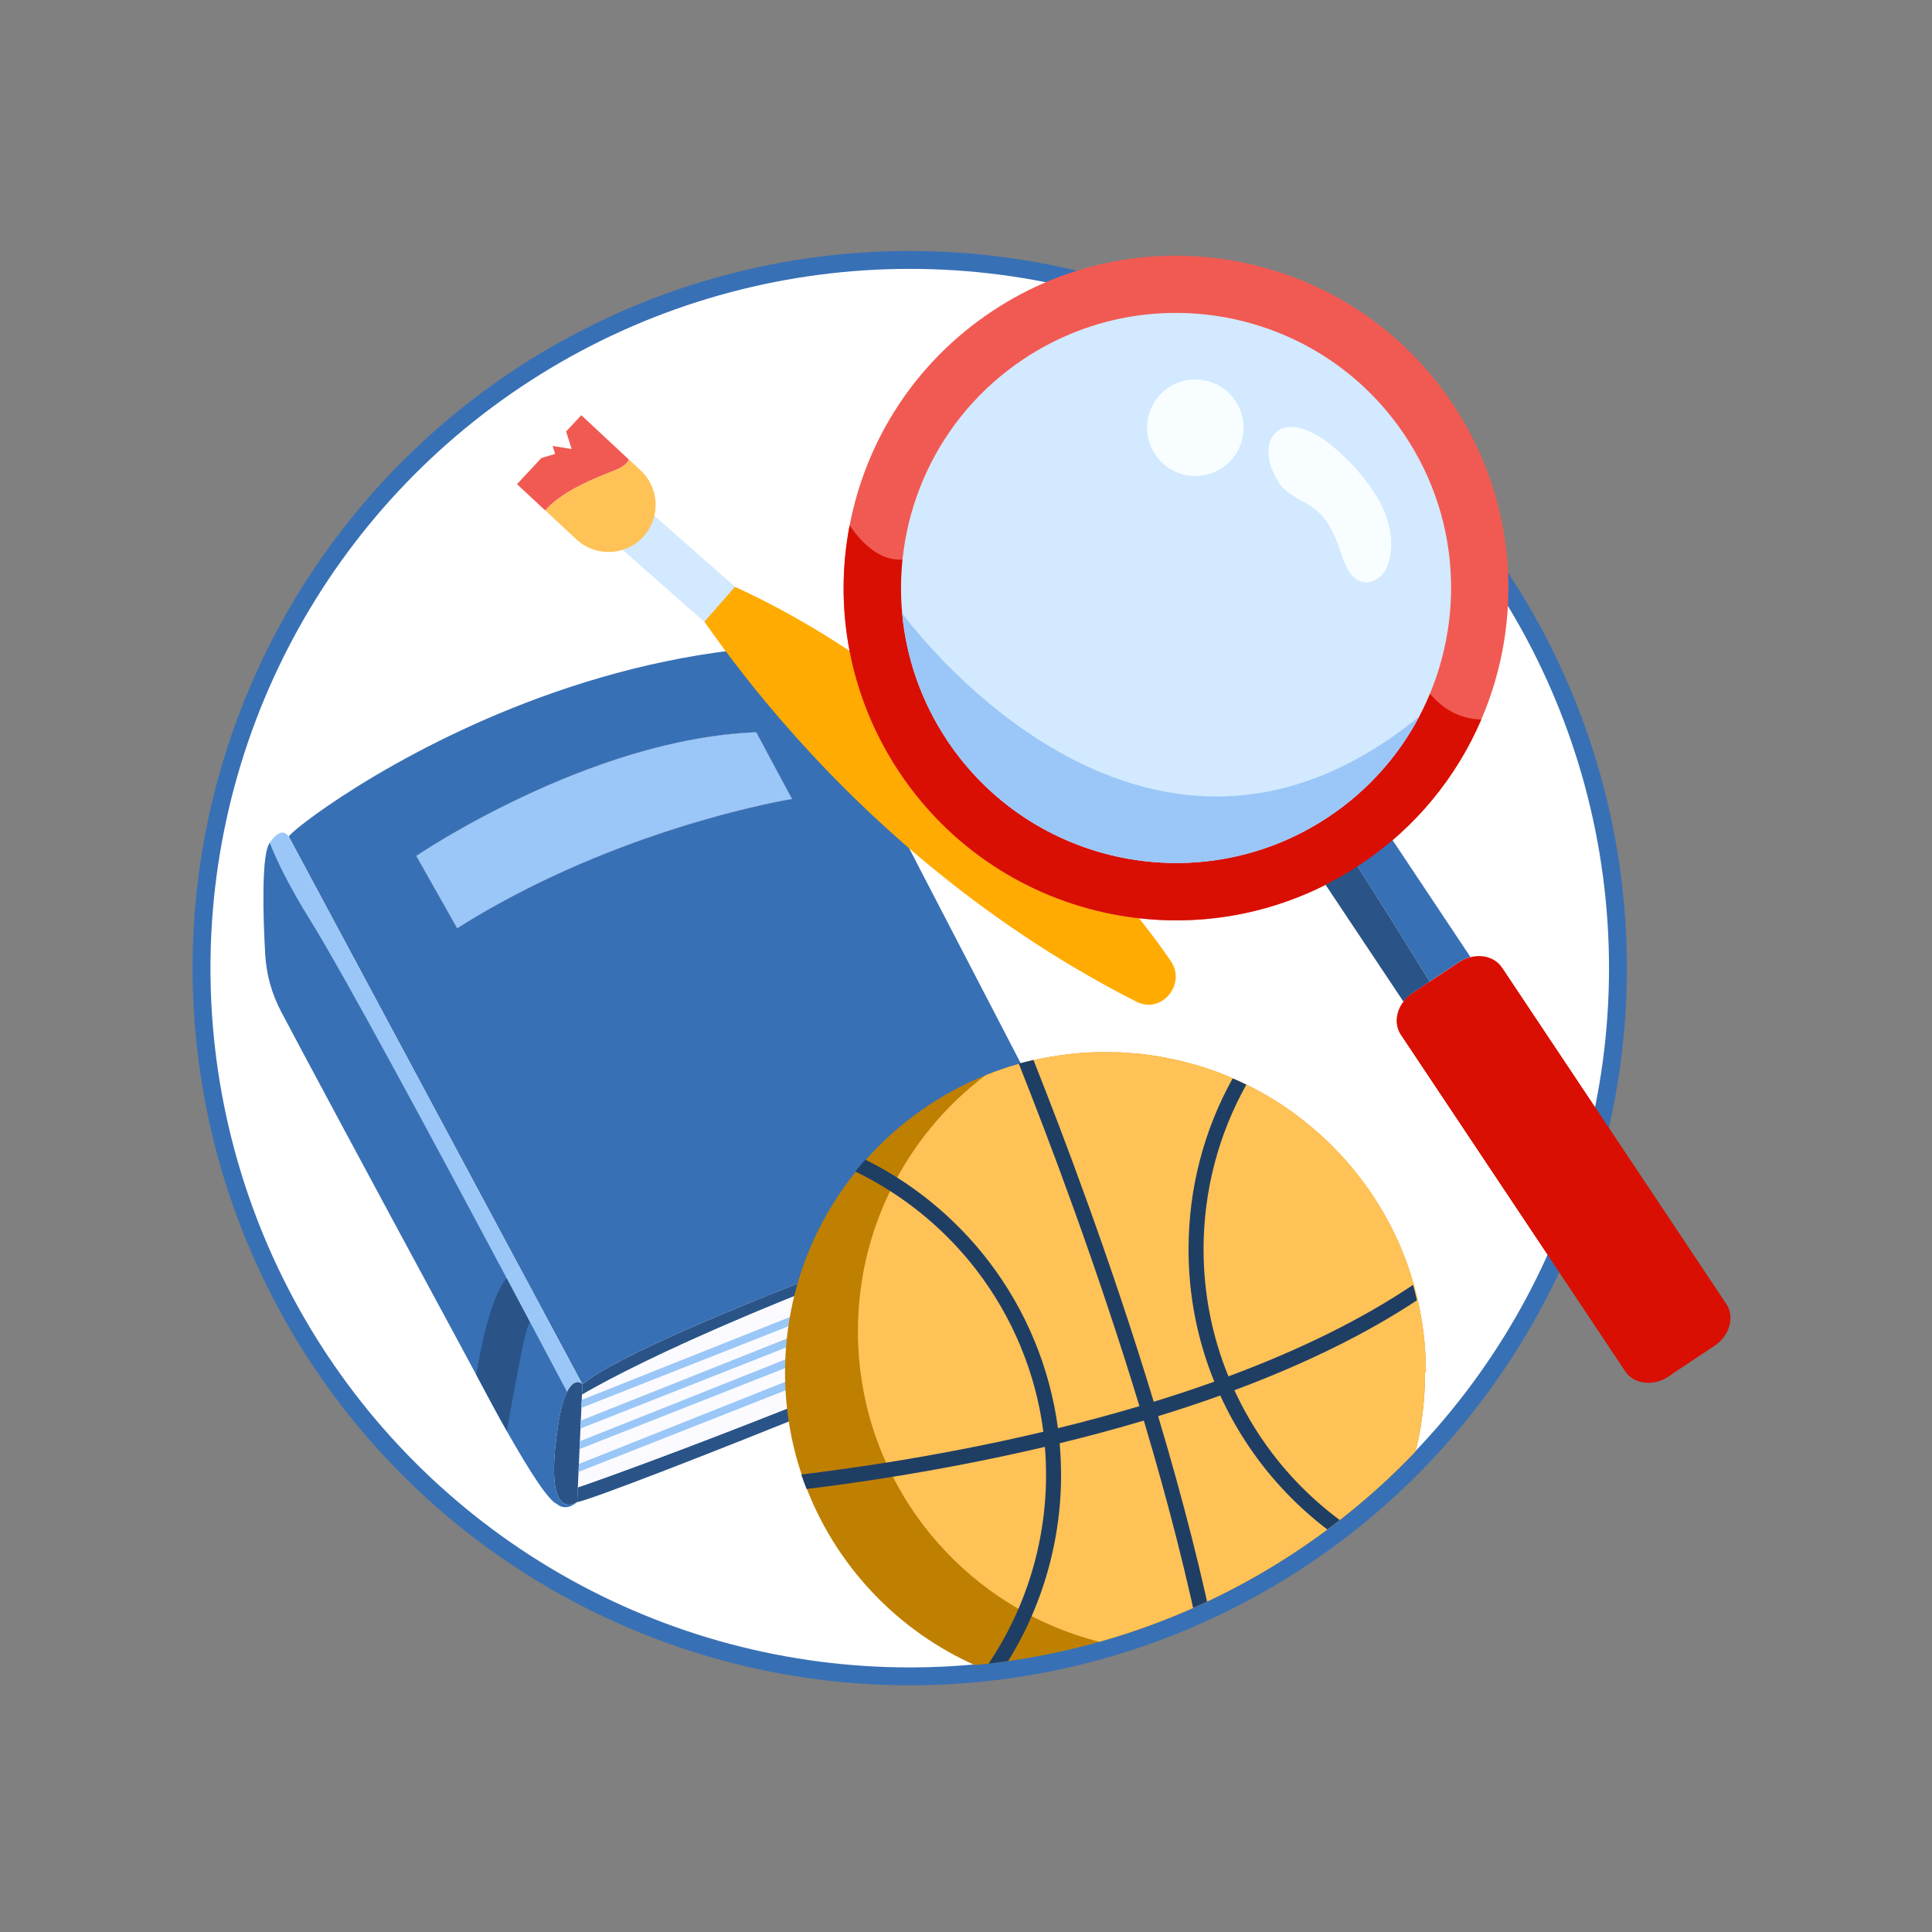 <?xml version="1.0" encoding="UTF-8"?><svg id="Layer_1" xmlns="http://www.w3.org/2000/svg" xmlns:xlink="http://www.w3.org/1999/xlink" viewBox="0 0 216 216"><rect x="0" y="0" width="216" height="216" fill="#808080" stroke="none"/><defs><style>.cls-1{fill:none;}.cls-1,.cls-2,.cls-3,.cls-4,.cls-5,.cls-6,.cls-7,.cls-8,.cls-9,.cls-10,.cls-11,.cls-12,.cls-13,.cls-14{stroke-width:0px;}.cls-15{fill:#fff;stroke:#3870b5;stroke-miterlimit:10;stroke-width:2px;}.cls-16{clip-path:url(#clippath-1);}.cls-2{fill:#f8fdff;}.cls-3{fill:#2a5488;}.cls-4{fill:#9ac7f7;}.cls-5{fill:#3870b5;}.cls-6{fill:#232370;}.cls-7{fill:#1f3e64;}.cls-8{fill:#d90f03;}.cls-9{fill:#d2e9ff;}.cls-10{fill:#bf8001;}.cls-11{fill:#ffab01;}.cls-12{fill:#ffc257;}.cls-13{fill:#fafaff;}.cls-14{fill:#f15a53;}</style><clipPath id="clippath-1"><circle class="cls-1" cx="101.7" cy="108.34" r="78.15"/></clipPath></defs><circle class="cls-15" cx="101.71" cy="108.24" r="79.18"/><circle class="cls-1" cx="101.71" cy="108.24" r="79.18"/><g class="cls-16"><path class="cls-5" d="m102.8,97.06l-12.94-24.92c-10.77.24-20.82,2.67-29.41,5.81-16.95,6.2-28.24,15.18-28.16,15.59l17.43,32.51,14.19,26.47,1.2,2.24c3.42-2.84,15.44-7.92,27.45-12.59,13.93-5.42,27.85-10.27,28.25-10.41h0s-18.02-34.71-18.02-34.71Zm-47,3.95c-1.57.86-3.14,1.79-4.69,2.77l-4.57-8.09s4.71-3.21,11.74-6.53c7.19-3.41,16.81-6.94,26.27-7.29l4,7.46s-16.24,2.59-32.75,11.68Z"/><path class="cls-6" d="m88.55,89.33s-19.47,3.1-37.44,14.45l-4.57-8.09s19.31-13.14,38.01-13.82l4,7.46Z"/><path class="cls-4" d="m64.23,168.09c.16-.06.26-.13.29-.15-1.39,1.14-2.24.2-2.24.2-.9-.31-2.95-3.44-5.61-8.14-1.06-1.87-2.21-4-3.42-6.3-9.61-18.18-23.04-47.05-23.04-47.05,0,0-1.47-10.32-.06-12.42,0,0,0-.01.01-.02,1.44-2.06,2.12-.66,2.12-.66l25.88,48.27c-.56.09-1.07.48-1.54,1.07.91,1.72,1.79,3.37,2.62,4.93.39-.67.97-1.03,1.47-1.23l3.18,5.94,1.2,2.24s-.79-.79-1.61.65c-.04.06-.07.13-.11.21-.37.73-.73,1.94-1.03,3.88-.15,1-.26,1.9-.33,2.69-.57,6.47,1.42,6.23,2.19,5.91Z"/><path class="cls-3" d="m120.14,133.55c-36.38,12.03-51.66,20.37-55.07,22.38l.05-1.17c7.39-6.14,54.95-22.74,55.69-23h0s.54,1.39-.68,1.79Z"/><path class="cls-3" d="m64.53,167.93l.07-1.64c6.34-2.15,35.95-13.13,55.54-22.73,0,0,1.1-1.16,1.47.52.37,1.68-54.83,23.64-57.08,23.85Z"/><path class="cls-13" d="m120.14,143.56c-19.59,9.6-49.2,20.58-55.54,22.73l.46-10.36c3.42-2,18.69-10.35,55.07-22.38v1.24s0,.9,0,.9v1.35s0,.91,0,.91v1.35s0,.92,0,.92v1.59s0,.91,0,.91v.84Z"/><path class="cls-3" d="m65.12,154.76l-.59,13.17-.3.16c-.78.33-2.76.56-2.19-5.91.07-.79.18-1.68.33-2.69.32-2.14.73-3.38,1.14-4.09.82-1.43,1.61-.65,1.61-.65Z"/><path class="cls-5" d="m64.52,167.94c-1.39,1.14-2.24.2-2.24.2-.9-.31-2.95-3.44-5.61-8.14-1.06-1.87-2.19-4.01-3.42-6.3-13.5-24.97-19.39-36-21.81-40.58-1.05-1.99-1.67-4.18-1.79-6.43-.24-4.24-.45-11.04.51-12.47.82,2.12,2.22,4.96,4.56,8.72,3.67,5.89,14.08,25.23,21.92,39.95.91,1.72,1.79,3.37,2.62,4.93,1.6,3.01,3.01,5.68,4.14,7.8-.37.73-.73,1.94-1.03,3.88-.15,1-.26,1.9-.33,2.69-.57,6.47,1.42,6.23,2.19,5.91.16-.06.26-.13.29-.15Z"/><path class="cls-4" d="m88.55,89.33s-19.47,3.1-37.44,14.45l-4.57-8.09s19.31-13.14,38.01-13.82l4,7.46Z"/><path class="cls-4" d="m120.14,135.69c-7.78,3.05-43.86,17.26-55.14,21.71l.04-.89c9.96-3.95,41.14-16.46,55.1-21.72v.9Z"/><path class="cls-4" d="m120.14,137.96c-8.96,3.51-45,17.71-55.24,21.75l.04-.89c9.07-3.58,40.67-16.28,55.2-21.77v.91Z"/><path class="cls-4" d="m120.14,140.22c-10.01,3.93-46.24,18.2-55.35,21.79l.04-.88c8-3.15,40.16-16.08,55.31-21.82v.92Z"/><path class="cls-4" d="m120.14,142.72c-9.36,3.67-45.83,18.04-55.46,21.84l.04-.89c8.48-3.34,40.59-16.25,55.42-21.86v.91Z"/><path class="cls-4" d="m60.73,146.58c-.5.2-1.08.57-1.47,1.23-.83-1.56-1.71-3.21-2.62-4.93.46-.59.98-.98,1.54-1.07l2.56,4.77Z"/><path class="cls-3" d="m59.25,147.81c-.07.12-.13.24-.19.38-.49,1.18-1.65,7.54-2.39,11.8-1.06-1.87-2.21-4-3.42-6.3.6-3.68,1.68-8.64,3.38-10.81.91,1.72,1.79,3.37,2.62,4.93Z"/><path class="cls-10" d="m159.32,153.42c0,.22,0,.44,0,.66v.02c0,.19,0,.38-.02.57,0,.03,0,.07,0,.1,0,.2-.02.4-.03.6,0,.02,0,.05,0,.07-.01.2-.02.4-.04.6-.02.22-.03.43-.05.65-.02.22-.04.43-.06.64-.02.21-.05.43-.07.64-.02.15-.04.3-.06.45,0,.07-.02.15-.03.22-.03.19-.06.38-.09.57,0,.02,0,.04,0,.06-.03.2-.07.4-.1.6-.03.19-.07.38-.11.57,0,.04-.02.08-.02.12-.03.15-.06.29-.09.44-.05.21-.09.42-.14.63-.02.08-.04.16-.06.23-.05.19-.09.38-.14.56-.04.15-.08.31-.12.46,0,.02-.01.04-.02.07-.05.17-.09.34-.14.51-.04.15-.09.29-.13.44-.05.17-.11.34-.16.51,0,.01,0,.03-.01.04-.06.18-.12.36-.18.54,0,.03-.02.06-.03.09-.06.19-.13.38-.2.56-.06.17-.13.34-.19.51-.02.07-.05.14-.08.2-.04.09-.07.19-.11.28-.05.12-.1.24-.15.36-.03.08-.06.15-.1.23-.04.11-.09.21-.13.31-.04.09-.08.18-.12.27-.05.11-.09.22-.15.33-.04.1-.09.2-.14.3-.03.07-.06.14-.1.22-.05.1-.1.2-.15.31-.06.12-.12.24-.18.36,0,.02-.02.03-.02.05-.09.17-.17.35-.26.52-.09.17-.18.35-.27.52-.03.05-.05.1-.08.15-.07.12-.13.25-.2.37-.03.06-.07.13-.11.19-.06.12-.13.23-.2.35-.12.22-.25.43-.38.64-.09.15-.18.3-.28.45-.1.15-.19.3-.29.46-.11.16-.21.32-.32.48-.11.16-.22.31-.32.47,0,0,0,.01-.01.02-.12.17-.24.34-.36.51-.27.37-.55.74-.83,1.1-.04.05-.09.11-.13.16-.09.12-.18.23-.28.34-.06.07-.11.14-.17.21-.1.13-.21.25-.31.37-.18.22-.37.43-.56.65-.12.13-.24.26-.36.39-.06.06-.11.12-.17.18-.13.14-.26.28-.39.41-.16.17-.33.34-.49.5-.16.16-.31.31-.47.46,0,0-.02.02-.03.03-.17.16-.34.32-.51.48,0,0-.02.02-.02.02-.17.15-.33.3-.5.45-.16.15-.33.29-.49.43-.02.02-.04.04-.07.06-.17.15-.34.29-.51.43-.16.13-.33.27-.49.4-.03.02-.05.04-.08.06-.18.14-.36.28-.54.41-2.59,1.96-5.46,3.57-8.53,4.77-.4.16-.8.31-1.2.45-.13.05-.26.09-.4.14-3.59,1.21-7.43,1.86-11.42,1.86s-8.12-.7-11.82-2c-.51-.18-1.02-.37-1.52-.57-.04-.01-.07-.03-.1-.04-9.1-3.69-16.33-11.01-19.91-20.16-.18-.46-.35-.93-.52-1.4-.02-.07-.05-.15-.07-.22-1.21-3.59-1.86-7.43-1.86-11.42,0-8.5,2.96-16.31,7.91-22.45.03-.04.07-.08.1-.13.33-.41.67-.81,1.02-1.2,3.64-4.1,8.21-7.36,13.38-9.45.31-.12.62-.24.93-.36.16-.06.31-.11.47-.17.16-.06.31-.11.47-.16.14-.05.28-.09.42-.14.04-.01.07-.02.11-.04.14-.04.28-.09.41-.13,0,0,0,0,.02,0,.16-.05.31-.09.47-.14.16-.05.32-.09.48-.14.17-.05.33-.09.5-.14.19-.05.38-.1.57-.14.19-.05.38-.09.57-.14.5-.11,1.01-.22,1.52-.31.08-.02.17-.03.25-.04.1-.02.2-.04.31-.05.08-.02.17-.03.25-.04.08-.01.16-.03.25-.04.1-.02.19-.03.29-.04.35-.05.7-.1,1.06-.14.18-.02.37-.04.55-.06.17-.02.35-.03.53-.05.04,0,.09,0,.13-.01.17-.01.33-.02.5-.04.19-.01.37-.02.56-.03.02,0,.04,0,.06,0,.13,0,.26-.01.4-.02.07,0,.15,0,.22,0,.16,0,.33,0,.49-.01h.03c.19,0,.39,0,.59,0,.32,0,.64,0,.95.01.1,0,.19,0,.29,0,.24,0,.48.02.72.03.08,0,.17,0,.25.02.15,0,.3.02.44.03.13,0,.26.02.39.03h0c.15.01.31.03.46.04.03,0,.06,0,.09,0,.11,0,.21.02.32.03.06,0,.13.01.19.02.1.01.2.02.3.04.1.01.2.03.31.04.14.02.29.04.43.06.92.13,1.82.3,2.71.5.15.03.3.07.44.1.15.04.3.07.44.11.13.03.26.07.39.1.04,0,.08.02.11.03.1.03.2.05.31.08.14.04.27.07.41.11.1.03.19.06.29.09.04.01.09.03.13.04.09.03.18.06.28.08.1.03.2.06.3.09.14.04.27.09.41.13.14.05.29.1.43.15.14.05.28.1.42.15.28.1.56.21.84.32.14.06.28.11.42.17.14.06.28.11.41.17.14.06.28.12.41.18.17.07.34.15.51.22.17.08.34.15.5.23.17.08.35.17.52.25.02.01.04.02.06.03.12.06.24.12.36.18,1.11.57,2.19,1.19,3.24,1.87.26.17.52.34.77.52.39.27.78.54,1.16.83.25.19.5.38.75.58.12.1.25.2.37.3.12.1.24.2.37.3.12.1.24.2.36.31.24.2.48.41.71.62.12.11.23.21.35.32.12.11.23.22.35.32.24.23.47.46.71.69.1.1.2.2.3.31.22.22.43.45.64.67.11.12.22.24.33.36.11.12.21.24.31.35.12.14.24.28.37.43.08.09.16.19.24.28,0,0,.01.01.02.02.1.12.2.24.29.36.06.07.12.15.18.23.08.09.15.19.22.28.07.08.13.17.2.25.09.11.17.22.25.33.11.15.23.31.34.46.07.09.13.19.2.28.02.03.04.06.06.09.07.1.15.21.22.31.19.27.37.55.55.83.07.1.13.2.2.31.11.18.22.36.34.54.05.09.11.18.16.27.05.08.09.16.14.24.08.13.15.26.23.4,0,0,0,.01.01.02.07.13.15.26.22.39.07.13.15.27.22.4,0,.01.01.02.02.03.07.13.14.26.21.39.13.25.25.5.37.75.04.08.07.15.11.23.05.1.09.19.14.29.22.47.43.94.63,1.42.04.1.09.21.13.31.11.28.22.55.32.83.05.13.09.25.14.38.14.39.27.78.4,1.17.13.4.25.81.37,1.21,0,.02.01.05.02.07.06.2.11.39.16.59.04.13.07.26.1.39.03.1.05.2.07.3,0,.02,0,.03.01.05.03.13.06.27.09.4.01.06.03.11.04.17.03.13.06.27.09.4.03.15.07.31.1.46.02.11.04.21.06.32.02.08.03.16.04.24.02.11.04.21.06.32,0,.03.01.07.02.1.02.14.05.28.07.43.03.17.05.33.07.5.02.11.03.23.05.34.01.07.02.15.03.22.01.08.02.17.03.25.02.14.03.28.05.42,0,.04.01.09.01.13.02.14.03.27.04.41,0,.08.02.16.02.24.02.18.03.36.04.54.02.21.03.42.04.63.01.2.02.41.03.61,0,.02,0,.04,0,.07,0,.2.01.4.02.59,0,.21,0,.42,0,.64Z"/><path class="cls-12" d="m159.32,153.42c0,.22,0,.44,0,.66v.02c0,.19,0,.38-.02.57,0,.03,0,.07,0,.1,0,.2-.02.4-.03.6,0,.02,0,.05,0,.07-.01.2-.02.4-.04.6-.02.22-.03.43-.05.65-.02.22-.04.43-.06.64-.02.21-.05.43-.07.64-.02.15-.04.3-.06.45,0,.07-.02.15-.03.22-.03.19-.06.38-.09.57,0,.02,0,.04,0,.06-.03.2-.07.4-.1.6-.03.19-.07.38-.11.57,0,.04-.02.08-.02.12-.03.15-.06.29-.09.44-.05.21-.09.42-.14.63-.02.08-.04.16-.06.23-.05.19-.09.38-.14.56-.04.15-.08.31-.12.46,0,.02-.01.04-.02.07-.05.17-.09.34-.14.51-.04.15-.09.29-.13.44-.05.17-.11.34-.16.51,0,.01,0,.03-.01.04-.06.18-.12.36-.18.54,0,.03-.02.06-.03.09-.06.19-.13.38-.2.56-.06.17-.13.34-.19.51-.02.07-.05.14-.08.2-.04.09-.07.19-.11.28-.05.12-.1.24-.15.36-.03.08-.06.15-.1.23-.04.11-.09.21-.13.31-.04.09-.08.18-.12.27-.05.11-.09.22-.15.33-.04.1-.09.2-.14.3-.03.07-.06.14-.1.22-.05.1-.1.2-.15.31-.06.12-.12.24-.18.36,0,.02-.02.03-.02.05-.09.17-.17.35-.26.52-.09.17-.18.35-.27.52-.03.05-.05.1-.08.15-.07.12-.13.25-.2.37-.03.06-.07.13-.11.19-.06.12-.13.23-.2.35-.12.22-.25.43-.38.64-.09.15-.18.3-.28.45-.1.15-.19.3-.29.46-.11.16-.21.32-.32.48-.11.16-.22.31-.32.47,0,0,0,.01-.01.02-.12.17-.24.34-.36.51-.27.37-.55.74-.83,1.1-.04.05-.09.11-.13.16-.09.12-.18.23-.28.34-.06.07-.11.14-.17.21-.1.13-.21.25-.31.37-.18.22-.37.43-.56.65-.12.13-.24.26-.36.39-.06.06-.11.12-.17.18-.13.14-.26.28-.39.41-.16.17-.33.34-.49.5-.16.16-.31.31-.47.46,0,0-.02.02-.03.03-.17.16-.34.32-.51.48,0,0-.02.02-.02.02-.17.15-.33.3-.5.45-.16.15-.33.29-.49.43-.02.02-.04.04-.07.06-.17.15-.34.29-.51.43-.16.13-.33.27-.49.4-.03.02-.05.04-.08.06-.18.14-.36.28-.54.41-.53.21-1.06.41-1.59.6-2.37.83-4.85,1.41-7.41,1.73-.56.07-1.12.12-1.68.17-.9.07-1.81.1-2.73.1-4.72,0-9.22-.91-13.34-2.57-1.02-.41-2.02-.87-2.99-1.37-.5-.26-1-.53-1.48-.81-6-3.45-10.91-8.59-14.07-14.77-.27-.52-.52-1.05-.76-1.58-.45-1-.86-2.03-1.22-3.08-1.25-3.65-1.93-7.56-1.93-11.64,0-5.63,1.3-10.95,3.61-15.68.25-.51.51-1.01.78-1.5,1.05-1.91,2.26-3.71,3.62-5.39,1.83-2.26,3.94-4.28,6.26-6.04.31-.12.62-.24.93-.36.16-.06.31-.11.47-.17.16-.06.31-.11.47-.16.14-.05.28-.09.42-.14.04-.01.07-.02.11-.04.14-.04.28-.09.41-.13,0,0,0,0,.02,0,.16-.05.31-.09.47-.14.16-.05.32-.09.48-.14.17-.05.33-.09.5-.14.19-.05.38-.1.57-.14.19-.05.38-.09.57-.14.5-.11,1.01-.22,1.52-.31.08-.02.17-.03.25-.04.1-.02.2-.04.31-.05.08-.02.17-.03.25-.04.08-.01.16-.03.25-.04.1-.02.19-.03.29-.04.35-.05.7-.1,1.06-.14.18-.02.37-.04.55-.06.17-.02.35-.03.53-.05.04,0,.09,0,.13-.01.17-.01.33-.02.5-.04.19-.01.37-.02.56-.03.02,0,.04,0,.06,0,.13,0,.26-.01.4-.02.07,0,.15,0,.22,0,.16,0,.33,0,.49-.01h.03c.19,0,.39,0,.59,0,.32,0,.64,0,.95.01.1,0,.19,0,.29,0,.24,0,.48.02.72.03.08,0,.17,0,.25.02.15,0,.3.02.44.03.13,0,.26.02.39.03h0c.15.01.31.03.46.04.03,0,.06,0,.09,0,.11,0,.21.02.32.03.06,0,.13.01.19.02.1.01.2.02.3.04.1.01.2.03.31.04.14.02.29.04.43.06.92.13,1.82.3,2.71.5.15.03.3.07.44.1.15.04.3.07.44.11.13.03.26.07.39.1.04,0,.08.02.11.03.1.03.2.05.31.08.14.04.27.07.41.11.1.03.19.06.29.09.04.01.09.03.13.04.09.03.18.06.28.08.1.03.2.06.3.09.14.04.27.09.41.13.14.05.29.1.43.15.14.05.28.1.42.15.28.1.56.21.84.32.14.06.28.11.42.17.14.06.28.11.41.17.14.06.28.12.41.18.17.07.34.15.51.22.17.08.34.15.5.23.17.08.35.17.52.25.02.01.04.02.06.03.12.06.24.12.36.18,1.11.57,2.19,1.19,3.24,1.87.26.17.52.34.77.52.39.27.78.54,1.16.83.25.19.5.38.75.58.12.1.25.2.37.3.12.1.24.2.37.3.12.1.24.2.36.31.24.2.48.41.71.62.12.11.23.21.35.32.12.11.23.22.35.32.24.23.47.46.71.69.1.1.2.2.3.31.22.22.43.45.64.67.11.12.22.24.33.36.11.12.21.24.31.35.12.14.24.28.37.43.08.09.16.19.24.28,0,0,.01.01.02.02.1.12.2.24.29.36.06.07.12.15.18.23.08.09.15.19.22.28.07.08.13.17.2.25.09.11.17.22.25.33.11.15.23.31.34.46.07.09.13.19.2.28.02.03.04.06.06.09.07.1.15.21.22.31.19.27.37.55.55.83.07.1.13.2.2.31.11.18.22.36.34.54.05.09.11.18.16.27.05.08.09.16.14.24.08.13.15.26.23.4,0,0,0,.01.01.02.07.13.15.26.22.39.07.13.15.27.22.4,0,.01.01.02.02.03.07.13.14.26.21.39.13.25.25.5.37.75.04.08.07.15.11.23.05.1.09.19.14.29.22.47.43.94.63,1.42.04.1.09.21.13.31.11.28.22.55.32.83.05.13.09.25.14.38.14.39.27.78.4,1.17.13.4.25.81.37,1.21,0,.02.01.05.02.07.06.2.11.39.16.59.04.13.07.26.1.39.03.1.05.2.07.3,0,.02,0,.03.01.05.03.13.06.27.09.4.01.06.03.11.04.17.03.13.06.27.09.4.03.15.07.31.1.46.02.11.04.21.06.32.02.08.03.16.04.24.02.11.04.21.06.32,0,.03.01.07.02.1.02.14.05.28.07.43.03.17.05.33.07.5.02.11.03.23.05.34.01.07.02.15.03.22.01.08.02.17.03.25.02.14.03.28.05.42,0,.04.01.09.01.13.02.14.03.27.04.41,0,.08.02.16.02.24.02.18.03.36.04.54.02.21.03.42.04.63.01.2.02.41.03.61,0,.02,0,.04,0,.07,0,.2.01.4.02.59,0,.21,0,.42,0,.64Z"/><path class="cls-7" d="m138,155.43c7.92-2.95,14.77-6.32,20.41-10.05-.03-.13-.06-.27-.09-.4,0-.02,0-.03-.01-.05-.02-.1-.05-.2-.07-.3-.03-.13-.06-.26-.1-.39-.05-.2-.11-.4-.16-.59-5.65,3.8-12.57,7.23-20.64,10.23-1.84-4.51-2.78-9.29-2.78-14.22,0-6.48,1.65-12.79,4.78-18.39-.17-.09-.35-.17-.52-.25-.17-.08-.33-.16-.5-.23-.17-.08-.34-.15-.51-.22-3.24,5.82-4.93,12.37-4.93,19.1,0,5.13.97,10.1,2.88,14.8-2.17.78-4.44,1.53-6.77,2.25-4.74-15.64-10.11-29.82-13.45-38.22-.19.04-.38.09-.57.14-.19.05-.38.09-.57.14-.17.04-.33.09-.5.14,3.32,8.34,8.72,22.58,13.49,38.29-2.92.87-5.98,1.7-9.11,2.46-.91-6.79-3.58-13.23-7.76-18.68-2.86-3.72-6.34-6.89-10.27-9.37-1.13-.72-2.3-1.37-3.5-1.97-.35.39-.69.79-1.02,1.2-.03.04-.07.08-.1.13,1.33.64,2.61,1.36,3.85,2.15,3.71,2.36,7,5.37,9.71,8.89,4.04,5.27,6.61,11.49,7.46,18.05-6.32,1.5-12.33,2.62-17.62,3.46-3.5.55-6.69.99-9.44,1.32.02.07.05.15.07.22.16.47.33.94.52,1.4,2.82-.34,6.06-.79,9.61-1.36,5.14-.83,10.94-1.92,17.03-3.35.09,1.05.13,2.12.13,3.18,0,5.16-1.07,10.25-3.09,14.94-1.02,2.37-2.28,4.63-3.77,6.75.04.02.07.03.1.04.5.2,1.01.39,1.52.57,1.42-2.07,2.64-4.26,3.63-6.55,2.15-4.94,3.29-10.31,3.29-15.75,0-1.2-.06-2.4-.16-3.58,3.24-.79,6.39-1.64,9.41-2.54,2.77,9.27,4.96,17.89,6.52,25.7.19.96.38,1.92.55,2.86.13-.04.26-.09.4-.14.41-.14.81-.29,1.2-.45-.15-.8-.31-1.62-.47-2.44-1.58-7.91-3.79-16.63-6.6-26.02,2.39-.74,4.73-1.51,6.95-2.31,3.46,7.58,9.22,13.84,16.44,17.93.11-.16.22-.31.32-.47.11-.16.21-.32.32-.48.1-.15.2-.3.29-.46-6.93-3.89-12.46-9.87-15.79-17.11Z"/><path class="cls-11" d="m130.9,107.45c-7.4-10.87-30.68-36.65-56.54-44.86,0,0,16.95,31.26,52.71,49.41,2.79,1.41,5.59-1.97,3.83-4.55Z"/><rect class="cls-9" x="73.07" y="56.87" width="5.16" height="12.85" transform="translate(173.15 48.34) rotate(131.36)"/><rect class="cls-9" x="73.55" y="58.06" width="2.08" height="12.85" transform="translate(172.28 51.1) rotate(131.36)"/><path class="cls-12" d="m71.62,52.59l-1.3-1.21c-.25.57-.96.95-1.59,1.2-2.52.99-5.08,2.04-7.11,3.81-.23.2-.46.43-.66.67l3.48,3.24c2.13,1.98,5.46,1.87,7.45-.26,1.98-2.13,1.87-5.46-.26-7.45Z"/><path class="cls-14" d="m61.61,56.39c2.04-1.78,4.6-2.82,7.11-3.81.63-.25,1.34-.62,1.59-1.2l-5.32-4.96-1.7,1.82.62,1.96-2.12-.34.27.89-1.54.46-.5.54-2.22,2.38,3.15,2.93c.21-.24.43-.47.66-.67Z"/></g><path class="cls-14" d="m162.4,45.13c7.24,10.86,8.01,24.15,3.21,35.32-2.74,6.38-7.3,12.07-13.52,16.21-17.07,11.38-40.14,6.77-51.53-10.31-5.63-8.45-7.35-18.37-5.57-27.61,1.81-9.43,7.25-18.16,15.88-23.91,17.07-11.38,40.14-6.77,51.53,10.31Z"/><path class="cls-5" d="m149.72,84.97l14.68,22.03c-.44.11-.88.3-1.29.57l-3.27,2.18s-14.22-23.31-16.3-24.45l1.37-.91c1.68-1.12,3.85-.86,4.81.58Z"/><path class="cls-8" d="m167.92,108.16l25.09,37.63c.96,1.44.37,3.54-1.31,4.66l-5.17,3.44c-1.68,1.12-3.85.86-4.81-.58l-25.09-37.63c-.73-1.09-.57-2.56.28-3.69.27-.37.62-.7,1.03-.97l5.17-3.44c.41-.27.85-.47,1.29-.57,1.37-.35,2.79.07,3.52,1.16Z"/><path class="cls-3" d="m159.84,109.75l-1.9,1.27c-.41.27-.75.6-1.03.97l-14.68-22.03c-.15-.23-.27-.47-.34-.72l1.65-3.94c2.08,1.14,16.3,24.45,16.3,24.45Z"/><path class="cls-8" d="m159.84,109.75l-.11,3.27,27.11,40.67-.31.21c-1.68,1.12-3.85.86-4.81-.58l-25.09-37.63c-.73-1.09-.57-2.56.28-3.69.27-.37.62-.7,1.03-.97l1.9-1.27Z"/><path class="cls-8" d="m165.61,80.44c-2.74,6.38-7.3,12.07-13.52,16.21-17.07,11.38-40.14,6.77-51.53-10.31-5.63-8.45-7.35-18.37-5.57-27.61,1.5,2.21,4.03,4.73,7.25,3.52,5.38-2.02,56.2,13.04,56.2,13.04,0,0,2.05,5.04,7.16,5.15Z"/><path class="cls-9" d="m157.07,48.68c6.48,9.72,6.69,21.78,1.6,31.43-2.31,4.38-5.72,8.27-10.13,11.21-14.13,9.42-33.22,5.6-42.64-8.53-2.94-4.41-4.59-9.31-5.04-14.24h0c-.99-10.87,3.85-21.92,13.57-28.4,14.13-9.42,33.22-5.6,42.64,8.53Z"/><circle class="cls-2" cx="133.64" cy="47.82" r="5.4" transform="translate(21.02 134.21) rotate(-57.18)"/><path class="cls-2" d="m143.02,54.03c.96,1.42,2.8,1.91,4.12,3,1.48,1.21,2.22,3.09,2.82,4.9.44,1.33,1.07,2.9,2.45,3.15.93.17,1.88-.4,2.39-1.19.52-.79.68-1.76.73-2.7.19-3.57-2.1-6.9-4.58-9.48-7.5-7.77-11.23-2.59-7.92,2.31Z"/><path class="cls-4" d="m158.67,80.11c-2.31,4.38-5.72,8.27-10.13,11.21-14.13,9.42-33.22,5.6-42.64-8.53-2.94-4.41-4.59-9.31-5.04-14.24h0s26.62,37.02,57.81,11.56Z"/></svg>